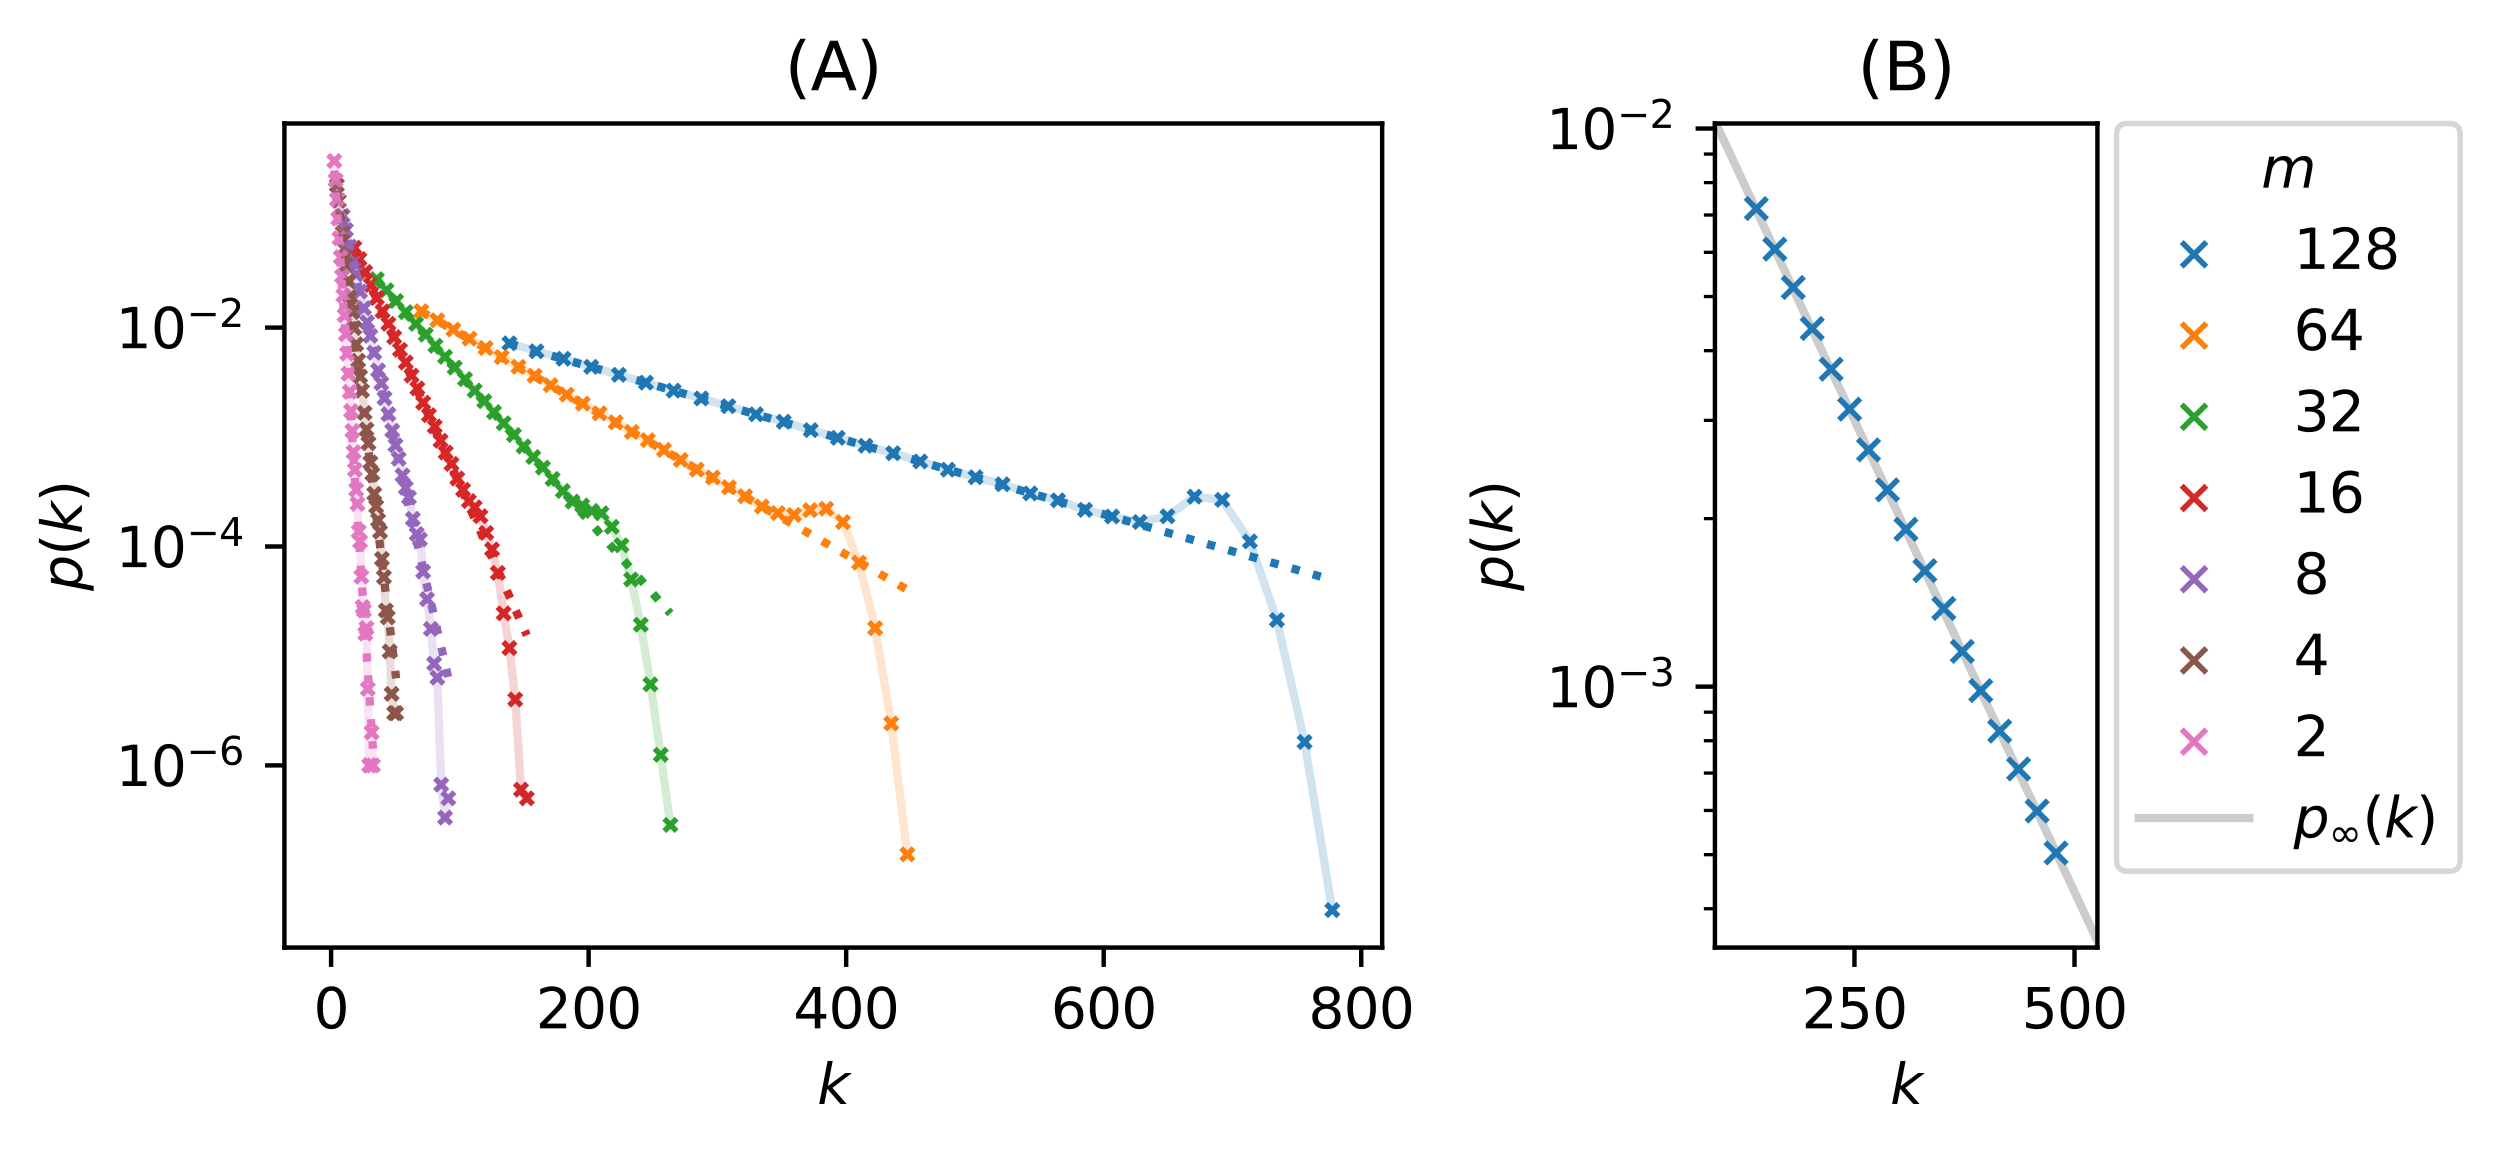 <?xml version="1.0" encoding="utf-8" standalone="no"?>
<!DOCTYPE svg PUBLIC "-//W3C//DTD SVG 1.1//EN"
  "http://www.w3.org/Graphics/SVG/1.1/DTD/svg11.dtd">
<svg xmlns:xlink="http://www.w3.org/1999/xlink" width="451.804pt" height="208.8pt" viewBox="0 0 451.804 208.8" xmlns="http://www.w3.org/2000/svg" version="1.1">
 <defs>
  <style type="text/css">*{stroke-linejoin: round; stroke-linecap: butt}</style>
 </defs>
 <g id="figure_1">
  <g id="patch_1">
   <path d="M 0 208.8 
L 451.804 208.8 
L 451.804 0 
L 0 0 
z
" style="fill: #ffffff"/>
  </g>
  <g id="axes_1">
   <g id="patch_2">
    <path d="M 51.4 171.244 
L 249.786 171.244 
L 249.786 22.318 
L 51.4 22.318 
z
" style="fill: #ffffff"/>
   </g>
   <g id="PathCollection_1">
    <defs>
     <path id="m96250178a9" d="M -1.118 1.118 
L 1.118 -1.118 
M -1.118 -1.118 
L 1.118 1.118 
" style="stroke: #1f77b4"/>
    </defs>
    <g clip-path="url(#p2f495ac919)">
     <use xlink:href="#m96250178a9" x="92.066" y="62.041" style="fill: #1f77b4; stroke: #1f77b4"/>
     <use xlink:href="#m96250178a9" x="96.953" y="63.48" style="fill: #1f77b4; stroke: #1f77b4"/>
     <use xlink:href="#m96250178a9" x="101.84" y="64.838" style="fill: #1f77b4; stroke: #1f77b4"/>
     <use xlink:href="#m96250178a9" x="106.843" y="66.292" style="fill: #1f77b4; stroke: #1f77b4"/>
     <use xlink:href="#m96250178a9" x="111.847" y="67.735" style="fill: #1f77b4; stroke: #1f77b4"/>
     <use xlink:href="#m96250178a9" x="116.734" y="69.152" style="fill: #1f77b4; stroke: #1f77b4"/>
     <use xlink:href="#m96250178a9" x="121.737" y="70.593" style="fill: #1f77b4; stroke: #1f77b4"/>
     <use xlink:href="#m96250178a9" x="126.74" y="72.011" style="fill: #1f77b4; stroke: #1f77b4"/>
     <use xlink:href="#m96250178a9" x="131.627" y="73.407" style="fill: #1f77b4; stroke: #1f77b4"/>
     <use xlink:href="#m96250178a9" x="136.63" y="74.873" style="fill: #1f77b4; stroke: #1f77b4"/>
     <use xlink:href="#m96250178a9" x="141.634" y="76.214" style="fill: #1f77b4; stroke: #1f77b4"/>
     <use xlink:href="#m96250178a9" x="146.52" y="77.735" style="fill: #1f77b4; stroke: #1f77b4"/>
     <use xlink:href="#m96250178a9" x="151.407" y="79.126" style="fill: #1f77b4; stroke: #1f77b4"/>
     <use xlink:href="#m96250178a9" x="156.411" y="80.561" style="fill: #1f77b4; stroke: #1f77b4"/>
     <use xlink:href="#m96250178a9" x="161.414" y="81.903" style="fill: #1f77b4; stroke: #1f77b4"/>
     <use xlink:href="#m96250178a9" x="166.301" y="83.393" style="fill: #1f77b4; stroke: #1f77b4"/>
     <use xlink:href="#m96250178a9" x="171.304" y="84.88" style="fill: #1f77b4; stroke: #1f77b4"/>
     <use xlink:href="#m96250178a9" x="176.307" y="86.248" style="fill: #1f77b4; stroke: #1f77b4"/>
     <use xlink:href="#m96250178a9" x="181.194" y="87.517" style="fill: #1f77b4; stroke: #1f77b4"/>
     <use xlink:href="#m96250178a9" x="186.198" y="89.173" style="fill: #1f77b4; stroke: #1f77b4"/>
     <use xlink:href="#m96250178a9" x="191.201" y="90.42" style="fill: #1f77b4; stroke: #1f77b4"/>
     <use xlink:href="#m96250178a9" x="196.088" y="92.143" style="fill: #1f77b4; stroke: #1f77b4"/>
     <use xlink:href="#m96250178a9" x="200.975" y="93.341" style="fill: #1f77b4; stroke: #1f77b4"/>
     <use xlink:href="#m96250178a9" x="205.978" y="94.338" style="fill: #1f77b4; stroke: #1f77b4"/>
     <use xlink:href="#m96250178a9" x="210.981" y="93.304" style="fill: #1f77b4; stroke: #1f77b4"/>
     <use xlink:href="#m96250178a9" x="215.868" y="89.756" style="fill: #1f77b4; stroke: #1f77b4"/>
     <use xlink:href="#m96250178a9" x="220.872" y="90.341" style="fill: #1f77b4; stroke: #1f77b4"/>
     <use xlink:href="#m96250178a9" x="225.875" y="97.842" style="fill: #1f77b4; stroke: #1f77b4"/>
     <use xlink:href="#m96250178a9" x="230.762" y="112.054" style="fill: #1f77b4; stroke: #1f77b4"/>
     <use xlink:href="#m96250178a9" x="235.765" y="134.092" style="fill: #1f77b4; stroke: #1f77b4"/>
     <use xlink:href="#m96250178a9" x="240.768" y="164.474" style="fill: #1f77b4; stroke: #1f77b4"/>
    </g>
   </g>
   <g id="PathCollection_2">
    <defs>
     <path id="ma604212497" d="M -1.118 1.118 
L 1.118 -1.118 
M -1.118 -1.118 
L 1.118 1.118 
" style="stroke: #ff7f0e"/>
    </defs>
    <g clip-path="url(#p2f495ac919)">
     <use xlink:href="#ma604212497" x="76.126" y="56.241" style="fill: #ff7f0e; stroke: #ff7f0e"/>
     <use xlink:href="#ma604212497" x="79.034" y="57.871" style="fill: #ff7f0e; stroke: #ff7f0e"/>
     <use xlink:href="#ma604212497" x="81.943" y="59.562" style="fill: #ff7f0e; stroke: #ff7f0e"/>
     <use xlink:href="#ma604212497" x="84.852" y="61.202" style="fill: #ff7f0e; stroke: #ff7f0e"/>
     <use xlink:href="#ma604212497" x="87.761" y="62.895" style="fill: #ff7f0e; stroke: #ff7f0e"/>
     <use xlink:href="#ma604212497" x="90.67" y="64.538" style="fill: #ff7f0e; stroke: #ff7f0e"/>
     <use xlink:href="#ma604212497" x="93.695" y="66.288" style="fill: #ff7f0e; stroke: #ff7f0e"/>
     <use xlink:href="#ma604212497" x="96.604" y="67.903" style="fill: #ff7f0e; stroke: #ff7f0e"/>
     <use xlink:href="#ma604212497" x="99.513" y="69.61" style="fill: #ff7f0e; stroke: #ff7f0e"/>
     <use xlink:href="#ma604212497" x="102.422" y="71.322" style="fill: #ff7f0e; stroke: #ff7f0e"/>
     <use xlink:href="#ma604212497" x="105.331" y="72.945" style="fill: #ff7f0e; stroke: #ff7f0e"/>
     <use xlink:href="#ma604212497" x="108.356" y="74.699" style="fill: #ff7f0e; stroke: #ff7f0e"/>
     <use xlink:href="#ma604212497" x="111.265" y="76.319" style="fill: #ff7f0e; stroke: #ff7f0e"/>
     <use xlink:href="#ma604212497" x="114.174" y="78.053" style="fill: #ff7f0e; stroke: #ff7f0e"/>
     <use xlink:href="#ma604212497" x="117.083" y="79.544" style="fill: #ff7f0e; stroke: #ff7f0e"/>
     <use xlink:href="#ma604212497" x="119.991" y="81.306" style="fill: #ff7f0e; stroke: #ff7f0e"/>
     <use xlink:href="#ma604212497" x="123.017" y="83.137" style="fill: #ff7f0e; stroke: #ff7f0e"/>
     <use xlink:href="#ma604212497" x="125.926" y="84.869" style="fill: #ff7f0e; stroke: #ff7f0e"/>
     <use xlink:href="#ma604212497" x="128.834" y="86.295" style="fill: #ff7f0e; stroke: #ff7f0e"/>
     <use xlink:href="#ma604212497" x="131.743" y="88.064" style="fill: #ff7f0e; stroke: #ff7f0e"/>
     <use xlink:href="#ma604212497" x="134.652" y="89.682" style="fill: #ff7f0e; stroke: #ff7f0e"/>
     <use xlink:href="#ma604212497" x="137.677" y="91.538" style="fill: #ff7f0e; stroke: #ff7f0e"/>
     <use xlink:href="#ma604212497" x="140.586" y="92.735" style="fill: #ff7f0e; stroke: #ff7f0e"/>
     <use xlink:href="#ma604212497" x="143.495" y="93.055" style="fill: #ff7f0e; stroke: #ff7f0e"/>
     <use xlink:href="#ma604212497" x="146.404" y="92.192" style="fill: #ff7f0e; stroke: #ff7f0e"/>
     <use xlink:href="#ma604212497" x="149.313" y="91.937" style="fill: #ff7f0e; stroke: #ff7f0e"/>
     <use xlink:href="#ma604212497" x="152.338" y="94.363" style="fill: #ff7f0e; stroke: #ff7f0e"/>
     <use xlink:href="#ma604212497" x="155.247" y="101.686" style="fill: #ff7f0e; stroke: #ff7f0e"/>
     <use xlink:href="#ma604212497" x="158.156" y="113.531" style="fill: #ff7f0e; stroke: #ff7f0e"/>
     <use xlink:href="#ma604212497" x="161.065" y="130.742" style="fill: #ff7f0e; stroke: #ff7f0e"/>
     <use xlink:href="#ma604212497" x="163.974" y="154.401" style="fill: #ff7f0e; stroke: #ff7f0e"/>
    </g>
   </g>
   <g id="PathCollection_3">
    <defs>
     <path id="m58c5f9c092" d="M -1.118 1.118 
L 1.118 -1.118 
M -1.118 -1.118 
L 1.118 1.118 
" style="stroke: #2ca02c"/>
    </defs>
    <g clip-path="url(#p2f495ac919)">
     <use xlink:href="#m58c5f9c092" x="68.097" y="50.458" style="fill: #2ca02c; stroke: #2ca02c"/>
     <use xlink:href="#m58c5f9c092" x="69.842" y="52.448" style="fill: #2ca02c; stroke: #2ca02c"/>
     <use xlink:href="#m58c5f9c092" x="71.588" y="54.397" style="fill: #2ca02c; stroke: #2ca02c"/>
     <use xlink:href="#m58c5f9c092" x="73.333" y="56.412" style="fill: #2ca02c; stroke: #2ca02c"/>
     <use xlink:href="#m58c5f9c092" x="75.195" y="58.532" style="fill: #2ca02c; stroke: #2ca02c"/>
     <use xlink:href="#m58c5f9c092" x="76.94" y="60.486" style="fill: #2ca02c; stroke: #2ca02c"/>
     <use xlink:href="#m58c5f9c092" x="78.685" y="62.489" style="fill: #2ca02c; stroke: #2ca02c"/>
     <use xlink:href="#m58c5f9c092" x="80.431" y="64.481" style="fill: #2ca02c; stroke: #2ca02c"/>
     <use xlink:href="#m58c5f9c092" x="82.176" y="66.431" style="fill: #2ca02c; stroke: #2ca02c"/>
     <use xlink:href="#m58c5f9c092" x="84.038" y="68.518" style="fill: #2ca02c; stroke: #2ca02c"/>
     <use xlink:href="#m58c5f9c092" x="85.783" y="70.576" style="fill: #2ca02c; stroke: #2ca02c"/>
     <use xlink:href="#m58c5f9c092" x="87.528" y="72.505" style="fill: #2ca02c; stroke: #2ca02c"/>
     <use xlink:href="#m58c5f9c092" x="89.274" y="74.483" style="fill: #2ca02c; stroke: #2ca02c"/>
     <use xlink:href="#m58c5f9c092" x="91.019" y="76.492" style="fill: #2ca02c; stroke: #2ca02c"/>
     <use xlink:href="#m58c5f9c092" x="92.881" y="78.614" style="fill: #2ca02c; stroke: #2ca02c"/>
     <use xlink:href="#m58c5f9c092" x="94.626" y="80.69" style="fill: #2ca02c; stroke: #2ca02c"/>
     <use xlink:href="#m58c5f9c092" x="96.371" y="82.593" style="fill: #2ca02c; stroke: #2ca02c"/>
     <use xlink:href="#m58c5f9c092" x="98.117" y="84.513" style="fill: #2ca02c; stroke: #2ca02c"/>
     <use xlink:href="#m58c5f9c092" x="99.862" y="86.555" style="fill: #2ca02c; stroke: #2ca02c"/>
     <use xlink:href="#m58c5f9c092" x="101.724" y="88.729" style="fill: #2ca02c; stroke: #2ca02c"/>
     <use xlink:href="#m58c5f9c092" x="103.469" y="90.646" style="fill: #2ca02c; stroke: #2ca02c"/>
     <use xlink:href="#m58c5f9c092" x="105.214" y="91.352" style="fill: #2ca02c; stroke: #2ca02c"/>
     <use xlink:href="#m58c5f9c092" x="106.96" y="92.327" style="fill: #2ca02c; stroke: #2ca02c"/>
     <use xlink:href="#m58c5f9c092" x="108.705" y="92.762" style="fill: #2ca02c; stroke: #2ca02c"/>
     <use xlink:href="#m58c5f9c092" x="110.567" y="95.21" style="fill: #2ca02c; stroke: #2ca02c"/>
     <use xlink:href="#m58c5f9c092" x="112.312" y="98.546" style="fill: #2ca02c; stroke: #2ca02c"/>
     <use xlink:href="#m58c5f9c092" x="114.057" y="104.718" style="fill: #2ca02c; stroke: #2ca02c"/>
     <use xlink:href="#m58c5f9c092" x="115.803" y="112.901" style="fill: #2ca02c; stroke: #2ca02c"/>
     <use xlink:href="#m58c5f9c092" x="117.548" y="123.678" style="fill: #2ca02c; stroke: #2ca02c"/>
     <use xlink:href="#m58c5f9c092" x="119.41" y="136.405" style="fill: #2ca02c; stroke: #2ca02c"/>
     <use xlink:href="#m58c5f9c092" x="121.155" y="149.083" style="fill: #2ca02c; stroke: #2ca02c"/>
    </g>
   </g>
   <g id="PathCollection_4">
    <defs>
     <path id="mf697fc268c" d="M -1.118 1.118 
L 1.118 -1.118 
M -1.118 -1.118 
L 1.118 1.118 
" style="stroke: #d62728"/>
    </defs>
    <g clip-path="url(#p2f495ac919)">
     <use xlink:href="#mf697fc268c" x="64.025" y="44.768" style="fill: #d62728; stroke: #d62728"/>
     <use xlink:href="#mf697fc268c" x="64.955" y="46.813" style="fill: #d62728; stroke: #d62728"/>
     <use xlink:href="#mf697fc268c" x="66.003" y="49.15" style="fill: #d62728; stroke: #d62728"/>
     <use xlink:href="#mf697fc268c" x="67.05" y="51.499" style="fill: #d62728; stroke: #d62728"/>
     <use xlink:href="#mf697fc268c" x="68.097" y="53.846" style="fill: #d62728; stroke: #d62728"/>
     <use xlink:href="#mf697fc268c" x="69.144" y="56.25" style="fill: #d62728; stroke: #d62728"/>
     <use xlink:href="#mf697fc268c" x="70.191" y="58.514" style="fill: #d62728; stroke: #d62728"/>
     <use xlink:href="#mf697fc268c" x="71.239" y="60.939" style="fill: #d62728; stroke: #d62728"/>
     <use xlink:href="#mf697fc268c" x="72.286" y="63.222" style="fill: #d62728; stroke: #d62728"/>
     <use xlink:href="#mf697fc268c" x="73.333" y="65.503" style="fill: #d62728; stroke: #d62728"/>
     <use xlink:href="#mf697fc268c" x="74.38" y="67.874" style="fill: #d62728; stroke: #d62728"/>
     <use xlink:href="#mf697fc268c" x="75.427" y="70.191" style="fill: #d62728; stroke: #d62728"/>
     <use xlink:href="#mf697fc268c" x="76.475" y="72.788" style="fill: #d62728; stroke: #d62728"/>
     <use xlink:href="#mf697fc268c" x="77.522" y="75.024" style="fill: #d62728; stroke: #d62728"/>
     <use xlink:href="#mf697fc268c" x="78.569" y="77.072" style="fill: #d62728; stroke: #d62728"/>
     <use xlink:href="#mf697fc268c" x="79.616" y="79.657" style="fill: #d62728; stroke: #d62728"/>
     <use xlink:href="#mf697fc268c" x="80.547" y="81.792" style="fill: #d62728; stroke: #d62728"/>
     <use xlink:href="#mf697fc268c" x="81.594" y="83.841" style="fill: #d62728; stroke: #d62728"/>
     <use xlink:href="#mf697fc268c" x="82.641" y="86.473" style="fill: #d62728; stroke: #d62728"/>
     <use xlink:href="#mf697fc268c" x="83.689" y="88.513" style="fill: #d62728; stroke: #d62728"/>
     <use xlink:href="#mf697fc268c" x="84.736" y="90.556" style="fill: #d62728; stroke: #d62728"/>
     <use xlink:href="#mf697fc268c" x="85.783" y="91.692" style="fill: #d62728; stroke: #d62728"/>
     <use xlink:href="#mf697fc268c" x="86.83" y="93.284" style="fill: #d62728; stroke: #d62728"/>
     <use xlink:href="#mf697fc268c" x="87.877" y="96.314" style="fill: #d62728; stroke: #d62728"/>
     <use xlink:href="#mf697fc268c" x="88.925" y="99.295" style="fill: #d62728; stroke: #d62728"/>
     <use xlink:href="#mf697fc268c" x="89.972" y="103.532" style="fill: #d62728; stroke: #d62728"/>
     <use xlink:href="#mf697fc268c" x="91.019" y="110.846" style="fill: #d62728; stroke: #d62728"/>
     <use xlink:href="#mf697fc268c" x="92.066" y="117.121" style="fill: #d62728; stroke: #d62728"/>
     <use xlink:href="#mf697fc268c" x="93.113" y="126.414" style="fill: #d62728; stroke: #d62728"/>
     <use xlink:href="#mf697fc268c" x="94.161" y="142.71" style="fill: #d62728; stroke: #d62728"/>
     <use xlink:href="#mf697fc268c" x="95.208" y="144.276" style="fill: #d62728; stroke: #d62728"/>
    </g>
   </g>
   <g id="PathCollection_5">
    <defs>
     <path id="m57404fea33" d="M -1.118 1.118 
L 1.118 -1.118 
M -1.118 -1.118 
L 1.118 1.118 
" style="stroke: #9467bd"/>
    </defs>
    <g clip-path="url(#p2f495ac919)">
     <use xlink:href="#m57404fea33" x="61.93" y="38.997" style="fill: #9467bd; stroke: #9467bd"/>
     <use xlink:href="#m57404fea33" x="62.512" y="41.537" style="fill: #9467bd; stroke: #9467bd"/>
     <use xlink:href="#m57404fea33" x="63.21" y="44.564" style="fill: #9467bd; stroke: #9467bd"/>
     <use xlink:href="#m57404fea33" x="63.792" y="47.051" style="fill: #9467bd; stroke: #9467bd"/>
     <use xlink:href="#m57404fea33" x="64.374" y="49.6" style="fill: #9467bd; stroke: #9467bd"/>
     <use xlink:href="#m57404fea33" x="65.072" y="52.691" style="fill: #9467bd; stroke: #9467bd"/>
     <use xlink:href="#m57404fea33" x="65.77" y="55.674" style="fill: #9467bd; stroke: #9467bd"/>
     <use xlink:href="#m57404fea33" x="66.352" y="58.255" style="fill: #9467bd; stroke: #9467bd"/>
     <use xlink:href="#m57404fea33" x="66.933" y="60.694" style="fill: #9467bd; stroke: #9467bd"/>
     <use xlink:href="#m57404fea33" x="67.632" y="63.749" style="fill: #9467bd; stroke: #9467bd"/>
     <use xlink:href="#m57404fea33" x="68.33" y="66.928" style="fill: #9467bd; stroke: #9467bd"/>
     <use xlink:href="#m57404fea33" x="68.911" y="69.258" style="fill: #9467bd; stroke: #9467bd"/>
     <use xlink:href="#m57404fea33" x="69.493" y="71.966" style="fill: #9467bd; stroke: #9467bd"/>
     <use xlink:href="#m57404fea33" x="70.191" y="74.859" style="fill: #9467bd; stroke: #9467bd"/>
     <use xlink:href="#m57404fea33" x="70.89" y="77.834" style="fill: #9467bd; stroke: #9467bd"/>
     <use xlink:href="#m57404fea33" x="71.471" y="80.457" style="fill: #9467bd; stroke: #9467bd"/>
     <use xlink:href="#m57404fea33" x="72.053" y="82.908" style="fill: #9467bd; stroke: #9467bd"/>
     <use xlink:href="#m57404fea33" x="72.751" y="85.914" style="fill: #9467bd; stroke: #9467bd"/>
     <use xlink:href="#m57404fea33" x="73.333" y="88.164" style="fill: #9467bd; stroke: #9467bd"/>
     <use xlink:href="#m57404fea33" x="73.915" y="89.93" style="fill: #9467bd; stroke: #9467bd"/>
     <use xlink:href="#m57404fea33" x="74.613" y="93.763" style="fill: #9467bd; stroke: #9467bd"/>
     <use xlink:href="#m57404fea33" x="75.311" y="96.51" style="fill: #9467bd; stroke: #9467bd"/>
     <use xlink:href="#m57404fea33" x="75.893" y="97.489" style="fill: #9467bd; stroke: #9467bd"/>
     <use xlink:href="#m57404fea33" x="76.475" y="103.296" style="fill: #9467bd; stroke: #9467bd"/>
     <use xlink:href="#m57404fea33" x="77.173" y="108.287" style="fill: #9467bd; stroke: #9467bd"/>
     <use xlink:href="#m57404fea33" x="77.871" y="113.655" style="fill: #9467bd; stroke: #9467bd"/>
     <use xlink:href="#m57404fea33" x="78.453" y="119.939" style="fill: #9467bd; stroke: #9467bd"/>
     <use xlink:href="#m57404fea33" x="79.034" y="122.467" style="fill: #9467bd; stroke: #9467bd"/>
     <use xlink:href="#m57404fea33" x="79.733" y="141.805" style="fill: #9467bd; stroke: #9467bd"/>
     <use xlink:href="#m57404fea33" x="80.431" y="147.759" style="fill: #9467bd; stroke: #9467bd"/>
     <use xlink:href="#m57404fea33" x="81.012" y="144.276" style="fill: #9467bd; stroke: #9467bd"/>
    </g>
   </g>
   <g id="PathCollection_6">
    <defs>
     <path id="m1b5c5766ad" d="M -1.118 1.118 
L 1.118 -1.118 
M -1.118 -1.118 
L 1.118 1.118 
" style="stroke: #8c564b"/>
    </defs>
    <g clip-path="url(#p2f495ac919)">
     <use xlink:href="#m1b5c5766ad" x="60.883" y="33.482" style="fill: #8c564b; stroke: #8c564b"/>
     <use xlink:href="#m1b5c5766ad" x="61.232" y="36.284" style="fill: #8c564b; stroke: #8c564b"/>
     <use xlink:href="#m1b5c5766ad" x="61.581" y="39.207" style="fill: #8c564b; stroke: #8c564b"/>
     <use xlink:href="#m1b5c5766ad" x="61.93" y="42.047" style="fill: #8c564b; stroke: #8c564b"/>
     <use xlink:href="#m1b5c5766ad" x="62.279" y="44.943" style="fill: #8c564b; stroke: #8c564b"/>
     <use xlink:href="#m1b5c5766ad" x="62.628" y="47.841" style="fill: #8c564b; stroke: #8c564b"/>
     <use xlink:href="#m1b5c5766ad" x="62.977" y="50.76" style="fill: #8c564b; stroke: #8c564b"/>
     <use xlink:href="#m1b5c5766ad" x="63.326" y="53.564" style="fill: #8c564b; stroke: #8c564b"/>
     <use xlink:href="#m1b5c5766ad" x="63.675" y="56.41" style="fill: #8c564b; stroke: #8c564b"/>
     <use xlink:href="#m1b5c5766ad" x="64.025" y="59.273" style="fill: #8c564b; stroke: #8c564b"/>
     <use xlink:href="#m1b5c5766ad" x="64.374" y="62.207" style="fill: #8c564b; stroke: #8c564b"/>
     <use xlink:href="#m1b5c5766ad" x="64.723" y="65.187" style="fill: #8c564b; stroke: #8c564b"/>
     <use xlink:href="#m1b5c5766ad" x="65.072" y="68.02" style="fill: #8c564b; stroke: #8c564b"/>
     <use xlink:href="#m1b5c5766ad" x="65.421" y="70.618" style="fill: #8c564b; stroke: #8c564b"/>
     <use xlink:href="#m1b5c5766ad" x="65.886" y="74.618" style="fill: #8c564b; stroke: #8c564b"/>
     <use xlink:href="#m1b5c5766ad" x="66.235" y="77.614" style="fill: #8c564b; stroke: #8c564b"/>
     <use xlink:href="#m1b5c5766ad" x="66.584" y="80.103" style="fill: #8c564b; stroke: #8c564b"/>
     <use xlink:href="#m1b5c5766ad" x="66.933" y="83.576" style="fill: #8c564b; stroke: #8c564b"/>
     <use xlink:href="#m1b5c5766ad" x="67.282" y="85.627" style="fill: #8c564b; stroke: #8c564b"/>
     <use xlink:href="#m1b5c5766ad" x="67.632" y="89.241" style="fill: #8c564b; stroke: #8c564b"/>
     <use xlink:href="#m1b5c5766ad" x="67.981" y="91.535" style="fill: #8c564b; stroke: #8c564b"/>
     <use xlink:href="#m1b5c5766ad" x="68.33" y="94.006" style="fill: #8c564b; stroke: #8c564b"/>
     <use xlink:href="#m1b5c5766ad" x="68.679" y="96.091" style="fill: #8c564b; stroke: #8c564b"/>
     <use xlink:href="#m1b5c5766ad" x="69.028" y="101.009" style="fill: #8c564b; stroke: #8c564b"/>
     <use xlink:href="#m1b5c5766ad" x="69.377" y="104.299" style="fill: #8c564b; stroke: #8c564b"/>
     <use xlink:href="#m1b5c5766ad" x="69.726" y="110.335" style="fill: #8c564b; stroke: #8c564b"/>
     <use xlink:href="#m1b5c5766ad" x="70.075" y="111.577" style="fill: #8c564b; stroke: #8c564b"/>
     <use xlink:href="#m1b5c5766ad" x="70.424" y="117.724" style="fill: #8c564b; stroke: #8c564b"/>
     <use xlink:href="#m1b5c5766ad" x="70.773" y="125.402" style="fill: #8c564b; stroke: #8c564b"/>
     <use xlink:href="#m1b5c5766ad" x="71.239" y="128.885" style="fill: #8c564b; stroke: #8c564b"/>
     <use xlink:href="#m1b5c5766ad" x="71.588" y="128.885" style="fill: #8c564b; stroke: #8c564b"/>
    </g>
   </g>
   <g id="PathCollection_7">
    <defs>
     <path id="m446acadd2d" d="M -1.118 1.118 
L 1.118 -1.118 
M -1.118 -1.118 
L 1.118 1.118 
" style="stroke: #e377c2"/>
    </defs>
    <g clip-path="url(#p2f495ac919)">
     <use xlink:href="#m446acadd2d" x="60.418" y="29.087" style="fill: #e377c2; stroke: #e377c2"/>
     <use xlink:href="#m446acadd2d" x="60.65" y="32.564" style="fill: #e377c2; stroke: #e377c2"/>
     <use xlink:href="#m446acadd2d" x="60.883" y="36.059" style="fill: #e377c2; stroke: #e377c2"/>
     <use xlink:href="#m446acadd2d" x="61.116" y="39.506" style="fill: #e377c2; stroke: #e377c2"/>
     <use xlink:href="#m446acadd2d" x="61.348" y="43.058" style="fill: #e377c2; stroke: #e377c2"/>
     <use xlink:href="#m446acadd2d" x="61.581" y="46.495" style="fill: #e377c2; stroke: #e377c2"/>
     <use xlink:href="#m446acadd2d" x="61.814" y="49.942" style="fill: #e377c2; stroke: #e377c2"/>
     <use xlink:href="#m446acadd2d" x="62.047" y="53.399" style="fill: #e377c2; stroke: #e377c2"/>
     <use xlink:href="#m446acadd2d" x="62.279" y="56.987" style="fill: #e377c2; stroke: #e377c2"/>
     <use xlink:href="#m446acadd2d" x="62.512" y="60.398" style="fill: #e377c2; stroke: #e377c2"/>
     <use xlink:href="#m446acadd2d" x="62.745" y="63.91" style="fill: #e377c2; stroke: #e377c2"/>
     <use xlink:href="#m446acadd2d" x="62.977" y="67.544" style="fill: #e377c2; stroke: #e377c2"/>
     <use xlink:href="#m446acadd2d" x="63.21" y="70.8" style="fill: #e377c2; stroke: #e377c2"/>
     <use xlink:href="#m446acadd2d" x="63.443" y="74.286" style="fill: #e377c2; stroke: #e377c2"/>
     <use xlink:href="#m446acadd2d" x="63.675" y="77.89" style="fill: #e377c2; stroke: #e377c2"/>
     <use xlink:href="#m446acadd2d" x="63.908" y="81.712" style="fill: #e377c2; stroke: #e377c2"/>
     <use xlink:href="#m446acadd2d" x="64.141" y="84.905" style="fill: #e377c2; stroke: #e377c2"/>
     <use xlink:href="#m446acadd2d" x="64.374" y="88.508" style="fill: #e377c2; stroke: #e377c2"/>
     <use xlink:href="#m446acadd2d" x="64.606" y="91.067" style="fill: #e377c2; stroke: #e377c2"/>
     <use xlink:href="#m446acadd2d" x="64.839" y="96.06" style="fill: #e377c2; stroke: #e377c2"/>
     <use xlink:href="#m446acadd2d" x="65.072" y="97.868" style="fill: #e377c2; stroke: #e377c2"/>
     <use xlink:href="#m446acadd2d" x="65.304" y="104.218" style="fill: #e377c2; stroke: #e377c2"/>
     <use xlink:href="#m446acadd2d" x="65.537" y="109.699" style="fill: #e377c2; stroke: #e377c2"/>
     <use xlink:href="#m446acadd2d" x="65.77" y="110.335" style="fill: #e377c2; stroke: #e377c2"/>
     <use xlink:href="#m446acadd2d" x="66.003" y="114.506" style="fill: #e377c2; stroke: #e377c2"/>
     <use xlink:href="#m446acadd2d" x="66.235" y="113.494" style="fill: #e377c2; stroke: #e377c2"/>
     <use xlink:href="#m446acadd2d" x="66.468" y="124.497" style="fill: #e377c2; stroke: #e377c2"/>
     <use xlink:href="#m446acadd2d" x="66.701" y="138.322" style="fill: #e377c2; stroke: #e377c2"/>
     <use xlink:href="#m446acadd2d" x="66.933" y="138.322" style="fill: #e377c2; stroke: #e377c2"/>
     <use xlink:href="#m446acadd2d" x="67.166" y="132.368" style="fill: #e377c2; stroke: #e377c2"/>
     <use xlink:href="#m446acadd2d" x="67.399" y="138.322" style="fill: #e377c2; stroke: #e377c2"/>
    </g>
   </g>
   <g id="matplotlib.axis_1">
    <g id="xtick_1">
     <g id="line2d_1">
      <defs>
       <path id="m7688f9c3a3" d="M 0 0 
L 0 3.5 
" style="stroke: #000000; stroke-width: 0.8"/>
      </defs>
      <g>
       <use xlink:href="#m7688f9c3a3" x="59.836" y="171.244" style="stroke: #000000; stroke-width: 0.8"/>
      </g>
     </g>
     <g id="text_1">
      <!-- 0 -->
      <g transform="translate(56.655 185.842) scale(0.1 -0.1)">
       <defs>
        <path id="DejaVuSans-30" d="M 2034 4250 
Q 1547 4250 1301 3770 
Q 1056 3291 1056 2328 
Q 1056 1369 1301 889 
Q 1547 409 2034 409 
Q 2525 409 2770 889 
Q 3016 1369 3016 2328 
Q 3016 3291 2770 3770 
Q 2525 4250 2034 4250 
z
M 2034 4750 
Q 2819 4750 3233 4129 
Q 3647 3509 3647 2328 
Q 3647 1150 3233 529 
Q 2819 -91 2034 -91 
Q 1250 -91 836 529 
Q 422 1150 422 2328 
Q 422 3509 836 4129 
Q 1250 4750 2034 4750 
z
" transform="scale(0.016)"/>
       </defs>
       <use xlink:href="#DejaVuSans-30"/>
      </g>
     </g>
    </g>
    <g id="xtick_2">
     <g id="line2d_2">
      <g>
       <use xlink:href="#m7688f9c3a3" x="106.378" y="171.244" style="stroke: #000000; stroke-width: 0.8"/>
      </g>
     </g>
     <g id="text_2">
      <!-- 200 -->
      <g transform="translate(96.834 185.842) scale(0.1 -0.1)">
       <defs>
        <path id="DejaVuSans-32" d="M 1228 531 
L 3431 531 
L 3431 0 
L 469 0 
L 469 531 
Q 828 903 1448 1529 
Q 2069 2156 2228 2338 
Q 2531 2678 2651 2914 
Q 2772 3150 2772 3378 
Q 2772 3750 2511 3984 
Q 2250 4219 1831 4219 
Q 1534 4219 1204 4116 
Q 875 4013 500 3803 
L 500 4441 
Q 881 4594 1212 4672 
Q 1544 4750 1819 4750 
Q 2544 4750 2975 4387 
Q 3406 4025 3406 3419 
Q 3406 3131 3298 2873 
Q 3191 2616 2906 2266 
Q 2828 2175 2409 1742 
Q 1991 1309 1228 531 
z
" transform="scale(0.016)"/>
       </defs>
       <use xlink:href="#DejaVuSans-32"/>
       <use xlink:href="#DejaVuSans-30" x="63.623"/>
       <use xlink:href="#DejaVuSans-30" x="127.246"/>
      </g>
     </g>
    </g>
    <g id="xtick_3">
     <g id="line2d_3">
      <g>
       <use xlink:href="#m7688f9c3a3" x="152.92" y="171.244" style="stroke: #000000; stroke-width: 0.8"/>
      </g>
     </g>
     <g id="text_3">
      <!-- 400 -->
      <g transform="translate(143.376 185.842) scale(0.1 -0.1)">
       <defs>
        <path id="DejaVuSans-34" d="M 2419 4116 
L 825 1625 
L 2419 1625 
L 2419 4116 
z
M 2253 4666 
L 3047 4666 
L 3047 1625 
L 3713 1625 
L 3713 1100 
L 3047 1100 
L 3047 0 
L 2419 0 
L 2419 1100 
L 313 1100 
L 313 1709 
L 2253 4666 
z
" transform="scale(0.016)"/>
       </defs>
       <use xlink:href="#DejaVuSans-34"/>
       <use xlink:href="#DejaVuSans-30" x="63.623"/>
       <use xlink:href="#DejaVuSans-30" x="127.246"/>
      </g>
     </g>
    </g>
    <g id="xtick_4">
     <g id="line2d_4">
      <g>
       <use xlink:href="#m7688f9c3a3" x="199.462" y="171.244" style="stroke: #000000; stroke-width: 0.8"/>
      </g>
     </g>
     <g id="text_4">
      <!-- 600 -->
      <g transform="translate(189.918 185.842) scale(0.1 -0.1)">
       <defs>
        <path id="DejaVuSans-36" d="M 2113 2584 
Q 1688 2584 1439 2293 
Q 1191 2003 1191 1497 
Q 1191 994 1439 701 
Q 1688 409 2113 409 
Q 2538 409 2786 701 
Q 3034 994 3034 1497 
Q 3034 2003 2786 2293 
Q 2538 2584 2113 2584 
z
M 3366 4563 
L 3366 3988 
Q 3128 4100 2886 4159 
Q 2644 4219 2406 4219 
Q 1781 4219 1451 3797 
Q 1122 3375 1075 2522 
Q 1259 2794 1537 2939 
Q 1816 3084 2150 3084 
Q 2853 3084 3261 2657 
Q 3669 2231 3669 1497 
Q 3669 778 3244 343 
Q 2819 -91 2113 -91 
Q 1303 -91 875 529 
Q 447 1150 447 2328 
Q 447 3434 972 4092 
Q 1497 4750 2381 4750 
Q 2619 4750 2861 4703 
Q 3103 4656 3366 4563 
z
" transform="scale(0.016)"/>
       </defs>
       <use xlink:href="#DejaVuSans-36"/>
       <use xlink:href="#DejaVuSans-30" x="63.623"/>
       <use xlink:href="#DejaVuSans-30" x="127.246"/>
      </g>
     </g>
    </g>
    <g id="xtick_5">
     <g id="line2d_5">
      <g>
       <use xlink:href="#m7688f9c3a3" x="246.004" y="171.244" style="stroke: #000000; stroke-width: 0.8"/>
      </g>
     </g>
     <g id="text_5">
      <!-- 800 -->
      <g transform="translate(236.461 185.842) scale(0.1 -0.1)">
       <defs>
        <path id="DejaVuSans-38" d="M 2034 2216 
Q 1584 2216 1326 1975 
Q 1069 1734 1069 1313 
Q 1069 891 1326 650 
Q 1584 409 2034 409 
Q 2484 409 2743 651 
Q 3003 894 3003 1313 
Q 3003 1734 2745 1975 
Q 2488 2216 2034 2216 
z
M 1403 2484 
Q 997 2584 770 2862 
Q 544 3141 544 3541 
Q 544 4100 942 4425 
Q 1341 4750 2034 4750 
Q 2731 4750 3128 4425 
Q 3525 4100 3525 3541 
Q 3525 3141 3298 2862 
Q 3072 2584 2669 2484 
Q 3125 2378 3379 2068 
Q 3634 1759 3634 1313 
Q 3634 634 3220 271 
Q 2806 -91 2034 -91 
Q 1263 -91 848 271 
Q 434 634 434 1313 
Q 434 1759 690 2068 
Q 947 2378 1403 2484 
z
M 1172 3481 
Q 1172 3119 1398 2916 
Q 1625 2713 2034 2713 
Q 2441 2713 2670 2916 
Q 2900 3119 2900 3481 
Q 2900 3844 2670 4047 
Q 2441 4250 2034 4250 
Q 1625 4250 1398 4047 
Q 1172 3844 1172 3481 
z
" transform="scale(0.016)"/>
       </defs>
       <use xlink:href="#DejaVuSans-38"/>
       <use xlink:href="#DejaVuSans-30" x="63.623"/>
       <use xlink:href="#DejaVuSans-30" x="127.246"/>
      </g>
     </g>
    </g>
    <g id="text_6">
     <!-- $k$ -->
     <g transform="translate(147.693 199.52) scale(0.1 -0.1)">
      <defs>
       <path id="DejaVuSans-Oblique-6b" d="M 1172 4863 
L 1747 4863 
L 1197 2028 
L 3169 3500 
L 3916 3500 
L 1716 1825 
L 3322 0 
L 2625 0 
L 1131 1709 
L 800 0 
L 225 0 
L 1172 4863 
z
" transform="scale(0.016)"/>
      </defs>
      <use xlink:href="#DejaVuSans-Oblique-6b" transform="translate(0 0.016)"/>
     </g>
    </g>
   </g>
   <g id="matplotlib.axis_2">
    <g id="ytick_1">
     <g id="line2d_6">
      <defs>
       <path id="m7fdeb71ead" d="M 0 0 
L -3.5 0 
" style="stroke: #000000; stroke-width: 0.8"/>
      </defs>
      <g>
       <use xlink:href="#m7fdeb71ead" x="51.4" y="138.322" style="stroke: #000000; stroke-width: 0.8"/>
      </g>
     </g>
     <g id="text_7">
      <!-- $\mathdefault{10^{-6}}$ -->
      <g transform="translate(20.9 142.121) scale(0.1 -0.1)">
       <defs>
        <path id="DejaVuSans-31" d="M 794 531 
L 1825 531 
L 1825 4091 
L 703 3866 
L 703 4441 
L 1819 4666 
L 2450 4666 
L 2450 531 
L 3481 531 
L 3481 0 
L 794 0 
L 794 531 
z
" transform="scale(0.016)"/>
        <path id="DejaVuSans-2212" d="M 678 2272 
L 4684 2272 
L 4684 1741 
L 678 1741 
L 678 2272 
z
" transform="scale(0.016)"/>
       </defs>
       <use xlink:href="#DejaVuSans-31" transform="translate(0 0.766)"/>
       <use xlink:href="#DejaVuSans-30" transform="translate(63.623 0.766)"/>
       <use xlink:href="#DejaVuSans-2212" transform="translate(128.203 39.047) scale(0.7)"/>
       <use xlink:href="#DejaVuSans-36" transform="translate(186.855 39.047) scale(0.7)"/>
      </g>
     </g>
    </g>
    <g id="ytick_2">
     <g id="line2d_7">
      <g>
       <use xlink:href="#m7fdeb71ead" x="51.4" y="98.764" style="stroke: #000000; stroke-width: 0.8"/>
      </g>
     </g>
     <g id="text_8">
      <!-- $\mathdefault{10^{-4}}$ -->
      <g transform="translate(20.9 102.563) scale(0.1 -0.1)">
       <use xlink:href="#DejaVuSans-31" transform="translate(0 0.684)"/>
       <use xlink:href="#DejaVuSans-30" transform="translate(63.623 0.684)"/>
       <use xlink:href="#DejaVuSans-2212" transform="translate(128.203 38.966) scale(0.7)"/>
       <use xlink:href="#DejaVuSans-34" transform="translate(186.855 38.966) scale(0.7)"/>
      </g>
     </g>
    </g>
    <g id="ytick_3">
     <g id="line2d_8">
      <g>
       <use xlink:href="#m7fdeb71ead" x="51.4" y="59.206" style="stroke: #000000; stroke-width: 0.8"/>
      </g>
     </g>
     <g id="text_9">
      <!-- $\mathdefault{10^{-2}}$ -->
      <g transform="translate(20.9 63.005) scale(0.1 -0.1)">
       <use xlink:href="#DejaVuSans-31" transform="translate(0 0.766)"/>
       <use xlink:href="#DejaVuSans-30" transform="translate(63.623 0.766)"/>
       <use xlink:href="#DejaVuSans-2212" transform="translate(128.203 39.047) scale(0.7)"/>
       <use xlink:href="#DejaVuSans-32" transform="translate(186.855 39.047) scale(0.7)"/>
      </g>
     </g>
    </g>
    <g id="text_10">
     <!-- $p(k)$ -->
     <g transform="translate(14.8 106.781) rotate(-90) scale(0.1 -0.1)">
      <defs>
       <path id="DejaVuSans-Oblique-70" d="M 3175 2156 
Q 3175 2616 2975 2859 
Q 2775 3103 2400 3103 
Q 2144 3103 1911 2972 
Q 1678 2841 1497 2591 
Q 1319 2344 1212 1994 
Q 1106 1644 1106 1300 
Q 1106 863 1306 627 
Q 1506 391 1875 391 
Q 2147 391 2380 519 
Q 2613 647 2778 891 
Q 2956 1147 3065 1494 
Q 3175 1841 3175 2156 
z
M 1394 2969 
Q 1625 3272 1939 3428 
Q 2253 3584 2638 3584 
Q 3175 3584 3472 3232 
Q 3769 2881 3769 2247 
Q 3769 1728 3584 1258 
Q 3400 788 3053 416 
Q 2822 169 2531 39 
Q 2241 -91 1919 -91 
Q 1547 -91 1294 64 
Q 1041 219 916 525 
L 556 -1331 
L -19 -1331 
L 922 3500 
L 1497 3500 
L 1394 2969 
z
" transform="scale(0.016)"/>
       <path id="DejaVuSans-28" d="M 1984 4856 
Q 1566 4138 1362 3434 
Q 1159 2731 1159 2009 
Q 1159 1288 1364 580 
Q 1569 -128 1984 -844 
L 1484 -844 
Q 1016 -109 783 600 
Q 550 1309 550 2009 
Q 550 2706 781 3412 
Q 1013 4119 1484 4856 
L 1984 4856 
z
" transform="scale(0.016)"/>
       <path id="DejaVuSans-29" d="M 513 4856 
L 1013 4856 
Q 1481 4119 1714 3412 
Q 1947 2706 1947 2009 
Q 1947 1309 1714 600 
Q 1481 -109 1013 -844 
L 513 -844 
Q 928 -128 1133 580 
Q 1338 1288 1338 2009 
Q 1338 2731 1133 3434 
Q 928 4138 513 4856 
z
" transform="scale(0.016)"/>
      </defs>
      <use xlink:href="#DejaVuSans-Oblique-70" transform="translate(0 0.016)"/>
      <use xlink:href="#DejaVuSans-28" transform="translate(63.477 0.016)"/>
      <use xlink:href="#DejaVuSans-Oblique-6b" transform="translate(102.49 0.016)"/>
      <use xlink:href="#DejaVuSans-29" transform="translate(160.4 0.016)"/>
     </g>
    </g>
   </g>
   <g id="line2d_9">
    <path d="M 92.066 62.041 
L 96.953 63.48 
L 101.84 64.838 
L 106.843 66.292 
L 111.847 67.735 
L 116.734 69.152 
L 121.737 70.593 
L 126.74 72.011 
L 131.627 73.407 
L 136.63 74.873 
L 141.634 76.214 
L 146.52 77.735 
L 151.407 79.126 
L 156.411 80.561 
L 161.414 81.903 
L 166.301 83.393 
L 171.304 84.88 
L 176.307 86.248 
L 181.194 87.517 
L 186.198 89.173 
L 191.201 90.42 
L 196.088 92.143 
L 200.975 93.341 
L 205.978 94.338 
L 210.981 93.304 
L 215.868 89.756 
L 220.872 90.341 
L 225.875 97.842 
L 230.762 112.054 
L 235.765 134.092 
L 240.768 164.474 
" clip-path="url(#p2f495ac919)" style="fill: none; stroke: #1f77b4; stroke-opacity: 0.2; stroke-width: 1.5; stroke-linecap: square"/>
   </g>
   <g id="line2d_10">
    <path d="M 92.066 62.095 
L 96.953 63.499 
L 101.84 64.903 
L 106.843 66.34 
L 111.847 67.777 
L 116.734 69.181 
L 121.737 70.618 
L 126.74 72.055 
L 131.627 73.459 
L 136.63 74.897 
L 141.634 76.334 
L 146.52 77.738 
L 151.407 79.141 
L 156.411 80.579 
L 161.414 82.016 
L 166.301 83.42 
L 171.304 84.857 
L 176.307 86.294 
L 181.194 87.698 
L 186.198 89.135 
L 191.201 90.572 
L 196.088 91.976 
L 200.975 93.38 
L 205.978 94.817 
L 210.981 96.254 
L 215.868 97.658 
L 220.872 99.096 
L 225.875 100.533 
L 230.762 101.937 
L 235.765 103.374 
L 240.768 104.811 
" clip-path="url(#p2f495ac919)" style="fill: none; stroke-dasharray: 1.5,2.475; stroke-dashoffset: 0; stroke: #1f77b4; stroke-width: 1.5"/>
   </g>
   <g id="line2d_11">
    <path d="M 76.126 56.241 
L 79.034 57.871 
L 81.943 59.562 
L 84.852 61.202 
L 87.761 62.895 
L 90.67 64.538 
L 93.695 66.288 
L 96.604 67.903 
L 99.513 69.61 
L 102.422 71.322 
L 105.331 72.945 
L 108.356 74.699 
L 111.265 76.319 
L 114.174 78.053 
L 117.083 79.544 
L 119.991 81.306 
L 123.017 83.137 
L 125.926 84.869 
L 128.834 86.295 
L 131.743 88.064 
L 134.652 89.682 
L 137.677 91.538 
L 140.586 92.735 
L 143.495 93.055 
L 146.404 92.192 
L 149.313 91.937 
L 152.338 94.363 
L 155.247 101.686 
L 158.156 113.531 
L 161.065 130.742 
L 163.974 154.401 
" clip-path="url(#p2f495ac919)" style="fill: none; stroke: #ff7f0e; stroke-opacity: 0.2; stroke-width: 1.5; stroke-linecap: square"/>
   </g>
   <g id="line2d_12">
    <path d="M 76.126 56.304 
L 79.034 57.969 
L 81.943 59.634 
L 84.852 61.299 
L 87.761 62.964 
L 90.67 64.628 
L 93.695 66.36 
L 96.604 68.024 
L 99.513 69.689 
L 102.422 71.354 
L 105.331 73.019 
L 108.356 74.75 
L 111.265 76.415 
L 114.174 78.079 
L 117.083 79.744 
L 119.991 81.409 
L 123.017 83.14 
L 125.926 84.805 
L 128.834 86.47 
L 131.743 88.135 
L 134.652 89.799 
L 137.677 91.531 
L 140.586 93.195 
L 143.495 94.86 
L 146.404 96.525 
L 149.313 98.19 
L 152.338 99.921 
L 155.247 101.586 
L 158.156 103.25 
L 161.065 104.915 
L 163.974 106.58 
" clip-path="url(#p2f495ac919)" style="fill: none; stroke-dasharray: 1.5,2.475; stroke-dashoffset: 0; stroke: #ff7f0e; stroke-width: 1.5"/>
   </g>
   <g id="line2d_13">
    <path d="M 68.097 50.458 
L 69.842 52.448 
L 71.588 54.397 
L 73.333 56.412 
L 75.195 58.532 
L 76.94 60.486 
L 78.685 62.489 
L 80.431 64.481 
L 82.176 66.431 
L 84.038 68.518 
L 85.783 70.576 
L 87.528 72.505 
L 89.274 74.483 
L 91.019 76.492 
L 92.881 78.614 
L 94.626 80.69 
L 96.371 82.593 
L 98.117 84.513 
L 99.862 86.555 
L 101.724 88.729 
L 103.469 90.646 
L 105.214 91.352 
L 106.96 92.327 
L 108.705 92.762 
L 110.567 95.21 
L 112.312 98.546 
L 114.057 104.718 
L 115.803 112.901 
L 117.548 123.678 
L 119.41 136.405 
L 121.155 149.083 
" clip-path="url(#p2f495ac919)" style="fill: none; stroke: #2ca02c; stroke-opacity: 0.2; stroke-width: 1.5; stroke-linecap: square"/>
   </g>
   <g id="line2d_14">
    <path d="M 68.097 50.608 
L 69.842 52.59 
L 71.588 54.573 
L 73.333 56.555 
L 75.195 58.67 
L 76.94 60.652 
L 78.685 62.634 
L 80.431 64.617 
L 82.176 66.599 
L 84.038 68.714 
L 85.783 70.696 
L 87.528 72.679 
L 89.274 74.661 
L 91.019 76.644 
L 92.881 78.758 
L 94.626 80.741 
L 96.371 82.723 
L 98.117 84.706 
L 99.862 86.688 
L 101.724 88.803 
L 103.469 90.785 
L 105.214 92.768 
L 106.96 94.75 
L 108.705 96.733 
L 110.567 98.847 
L 112.312 100.83 
L 114.057 102.812 
L 115.803 104.795 
L 117.548 106.777 
L 119.41 108.892 
L 121.155 110.874 
" clip-path="url(#p2f495ac919)" style="fill: none; stroke-dasharray: 1.5,2.475; stroke-dashoffset: 0; stroke: #2ca02c; stroke-width: 1.5"/>
   </g>
   <g id="line2d_15">
    <path d="M 64.025 44.768 
L 64.955 46.813 
L 66.003 49.15 
L 67.05 51.499 
L 68.097 53.846 
L 69.144 56.25 
L 70.191 58.514 
L 71.239 60.939 
L 72.286 63.222 
L 73.333 65.503 
L 74.38 67.874 
L 75.427 70.191 
L 76.475 72.788 
L 77.522 75.024 
L 78.569 77.072 
L 79.616 79.657 
L 80.547 81.792 
L 81.594 83.841 
L 82.641 86.473 
L 83.689 88.513 
L 84.736 90.556 
L 85.783 91.692 
L 86.83 93.284 
L 87.877 96.314 
L 88.925 99.295 
L 89.972 103.532 
L 91.019 110.846 
L 92.066 117.121 
L 93.113 126.414 
L 94.161 142.71 
L 95.208 144.276 
" clip-path="url(#p2f495ac919)" style="fill: none; stroke: #d62728; stroke-opacity: 0.2; stroke-width: 1.5; stroke-linecap: square"/>
   </g>
   <g id="line2d_16">
    <path d="M 64.025 45.026 
L 64.955 47.109 
L 66.003 49.453 
L 67.05 51.796 
L 68.097 54.14 
L 69.144 56.483 
L 70.191 58.827 
L 71.239 61.17 
L 72.286 63.513 
L 73.333 65.857 
L 74.38 68.2 
L 75.427 70.544 
L 76.475 72.887 
L 77.522 75.231 
L 78.569 77.574 
L 79.616 79.917 
L 80.547 82 
L 81.594 84.344 
L 82.641 86.687 
L 83.689 89.031 
L 84.736 91.374 
L 85.783 93.718 
L 86.83 96.061 
L 87.877 98.404 
L 88.925 100.748 
L 89.972 103.091 
L 91.019 105.435 
L 92.066 107.778 
L 93.113 110.122 
L 94.161 112.465 
L 95.208 114.808 
" clip-path="url(#p2f495ac919)" style="fill: none; stroke-dasharray: 1.5,2.475; stroke-dashoffset: 0; stroke: #d62728; stroke-width: 1.5"/>
   </g>
   <g id="line2d_17">
    <path d="M 61.93 38.997 
L 62.512 41.537 
L 63.21 44.564 
L 63.792 47.051 
L 64.374 49.6 
L 65.072 52.691 
L 65.77 55.674 
L 66.352 58.255 
L 66.933 60.694 
L 67.632 63.749 
L 68.33 66.928 
L 68.911 69.258 
L 69.493 71.966 
L 70.191 74.859 
L 70.89 77.834 
L 71.471 80.457 
L 72.053 82.908 
L 72.751 85.914 
L 73.333 88.164 
L 73.915 89.93 
L 74.613 93.763 
L 75.311 96.51 
L 75.893 97.489 
L 76.475 103.296 
L 77.173 108.287 
L 77.871 113.655 
L 78.453 119.939 
L 79.034 122.467 
L 79.733 141.805 
L 80.431 147.759 
L 81.012 144.276 
" clip-path="url(#p2f495ac919)" style="fill: none; stroke: #9467bd; stroke-opacity: 0.2; stroke-width: 1.5; stroke-linecap: square"/>
   </g>
   <g id="line2d_18">
    <path d="M 61.93 39.533 
L 62.512 42.063 
L 63.21 45.098 
L 63.792 47.627 
L 64.374 50.157 
L 65.072 53.192 
L 65.77 56.227 
L 66.352 58.757 
L 66.933 61.286 
L 67.632 64.321 
L 68.33 67.357 
L 68.911 69.886 
L 69.493 72.415 
L 70.191 75.451 
L 70.89 78.486 
L 71.471 81.015 
L 72.053 83.545 
L 72.751 86.58 
L 73.333 89.109 
L 73.915 91.639 
L 74.613 94.674 
L 75.311 97.709 
L 75.893 100.238 
L 76.475 102.768 
L 77.173 105.803 
L 77.871 108.838 
L 78.453 111.368 
L 79.034 113.897 
L 79.733 116.932 
L 80.431 119.968 
L 81.012 122.497 
" clip-path="url(#p2f495ac919)" style="fill: none; stroke-dasharray: 1.5,2.475; stroke-dashoffset: 0; stroke: #9467bd; stroke-width: 1.5"/>
   </g>
   <g id="line2d_19">
    <path d="M 60.883 33.482 
L 61.232 36.284 
L 61.581 39.207 
L 61.93 42.047 
L 62.279 44.943 
L 62.628 47.841 
L 62.977 50.76 
L 63.326 53.564 
L 63.675 56.41 
L 64.025 59.273 
L 64.374 62.207 
L 64.723 65.187 
L 65.072 68.02 
L 65.421 70.618 
L 65.886 74.618 
L 66.235 77.614 
L 66.584 80.103 
L 66.933 83.576 
L 67.282 85.627 
L 67.632 89.241 
L 67.981 91.535 
L 68.33 94.006 
L 68.679 96.091 
L 69.028 101.009 
L 69.377 104.299 
L 69.726 110.335 
L 70.075 111.577 
L 70.424 117.724 
L 70.773 125.402 
L 71.239 128.885 
L 71.588 128.885 
" clip-path="url(#p2f495ac919)" style="fill: none; stroke: #8c564b; stroke-opacity: 0.2; stroke-width: 1.5; stroke-linecap: square"/>
   </g>
   <g id="line2d_20">
    <path d="M 60.883 34.431 
L 61.232 37.306 
L 61.581 40.181 
L 61.93 43.057 
L 62.279 45.932 
L 62.628 48.807 
L 62.977 51.682 
L 63.326 54.557 
L 63.675 57.433 
L 64.025 60.308 
L 64.374 63.183 
L 64.723 66.058 
L 65.072 68.933 
L 65.421 71.808 
L 65.886 75.642 
L 66.235 78.517 
L 66.584 81.392 
L 66.933 84.268 
L 67.282 87.143 
L 67.632 90.018 
L 67.981 92.893 
L 68.33 95.768 
L 68.679 98.644 
L 69.028 101.519 
L 69.377 104.394 
L 69.726 107.269 
L 70.075 110.144 
L 70.424 113.019 
L 70.773 115.895 
L 71.239 119.728 
L 71.588 122.603 
" clip-path="url(#p2f495ac919)" style="fill: none; stroke-dasharray: 1.5,2.475; stroke-dashoffset: 0; stroke: #8c564b; stroke-width: 1.5"/>
   </g>
   <g id="line2d_21">
    <path d="M 60.418 29.087 
L 60.65 32.564 
L 60.883 36.059 
L 61.116 39.506 
L 61.348 43.058 
L 61.581 46.495 
L 61.814 49.942 
L 62.047 53.399 
L 62.279 56.987 
L 62.512 60.398 
L 62.745 63.91 
L 62.977 67.544 
L 63.21 70.8 
L 63.443 74.286 
L 63.675 77.89 
L 63.908 81.712 
L 64.141 84.905 
L 64.374 88.508 
L 64.606 91.067 
L 64.839 96.06 
L 65.072 97.868 
L 65.304 104.218 
L 65.537 109.699 
L 65.77 110.335 
L 66.003 114.506 
L 66.235 113.494 
L 66.468 124.497 
L 66.701 138.322 
L 66.933 138.322 
L 67.166 132.368 
L 67.399 138.322 
" clip-path="url(#p2f495ac919)" style="fill: none; stroke: #e377c2; stroke-opacity: 0.2; stroke-width: 1.5; stroke-linecap: square"/>
   </g>
   <g id="line2d_22">
    <path d="M 60.418 30.826 
L 60.65 34.309 
L 60.883 37.792 
L 61.116 41.275 
L 61.348 44.758 
L 61.581 48.241 
L 61.814 51.724 
L 62.047 55.207 
L 62.279 58.69 
L 62.512 62.172 
L 62.745 65.655 
L 62.977 69.138 
L 63.21 72.621 
L 63.443 76.104 
L 63.675 79.587 
L 63.908 83.07 
L 64.141 86.553 
L 64.374 90.036 
L 64.606 93.519 
L 64.839 97.002 
L 65.072 100.485 
L 65.304 103.968 
L 65.537 107.45 
L 65.77 110.933 
L 66.003 114.416 
L 66.235 117.899 
L 66.468 121.382 
L 66.701 124.865 
L 66.933 128.348 
L 67.166 131.831 
L 67.399 135.314 
" clip-path="url(#p2f495ac919)" style="fill: none; stroke-dasharray: 1.5,2.475; stroke-dashoffset: 0; stroke: #e377c2; stroke-width: 1.5"/>
   </g>
   <g id="patch_3">
    <path d="M 51.4 171.244 
L 51.4 22.318 
" style="fill: none; stroke: #000000; stroke-width: 0.8; stroke-linejoin: miter; stroke-linecap: square"/>
   </g>
   <g id="patch_4">
    <path d="M 249.786 171.244 
L 249.786 22.318 
" style="fill: none; stroke: #000000; stroke-width: 0.8; stroke-linejoin: miter; stroke-linecap: square"/>
   </g>
   <g id="patch_5">
    <path d="M 51.4 171.244 
L 249.786 171.244 
" style="fill: none; stroke: #000000; stroke-width: 0.8; stroke-linejoin: miter; stroke-linecap: square"/>
   </g>
   <g id="patch_6">
    <path d="M 51.4 22.318 
L 249.786 22.318 
" style="fill: none; stroke: #000000; stroke-width: 0.8; stroke-linejoin: miter; stroke-linecap: square"/>
   </g>
   <g id="text_11">
    <!-- (A) -->
    <g transform="translate(141.807 16.318) scale(0.12 -0.12)">
     <defs>
      <path id="DejaVuSans-41" d="M 2188 4044 
L 1331 1722 
L 3047 1722 
L 2188 4044 
z
M 1831 4666 
L 2547 4666 
L 4325 0 
L 3669 0 
L 3244 1197 
L 1141 1197 
L 716 0 
L 50 0 
L 1831 4666 
z
" transform="scale(0.016)"/>
     </defs>
     <use xlink:href="#DejaVuSans-28"/>
     <use xlink:href="#DejaVuSans-41" x="39.014"/>
     <use xlink:href="#DejaVuSans-29" x="107.422"/>
    </g>
   </g>
  </g>
  <g id="axes_2">
   <g id="patch_7">
    <path d="M 309.925 171.244 
L 379.048 171.244 
L 379.048 22.318 
L 309.925 22.318 
z
" style="fill: #ffffff"/>
   </g>
   <g id="line2d_23">
    <path d="M 309.925 21.935 
L 310.623 23.432 
L 311.321 24.928 
L 312.02 26.424 
L 312.718 27.92 
L 313.416 29.417 
L 314.114 30.913 
L 314.812 32.409 
L 315.511 33.905 
L 316.209 35.401 
L 316.907 36.898 
L 317.605 38.394 
L 318.303 39.89 
L 319.002 41.386 
L 319.7 42.883 
L 320.398 44.379 
L 321.096 45.875 
L 321.795 47.371 
L 322.493 48.868 
L 323.191 50.364 
L 323.889 51.86 
L 324.587 53.356 
L 325.286 54.853 
L 325.984 56.349 
L 326.682 57.845 
L 327.38 59.341 
L 328.078 60.837 
L 328.777 62.334 
L 329.475 63.83 
L 330.173 65.326 
L 330.871 66.822 
L 331.57 68.319 
L 332.268 69.815 
L 332.966 71.311 
L 333.664 72.807 
L 334.362 74.304 
L 335.061 75.8 
L 335.759 77.296 
L 336.457 78.792 
L 337.155 80.289 
L 337.853 81.785 
L 338.552 83.281 
L 339.25 84.777 
L 339.948 86.273 
L 340.646 87.77 
L 341.345 89.266 
L 342.043 90.762 
L 342.741 92.258 
L 343.439 93.755 
L 344.137 95.251 
L 344.836 96.747 
L 345.534 98.243 
L 346.232 99.74 
L 346.93 101.236 
L 347.629 102.732 
L 348.327 104.228 
L 349.025 105.725 
L 349.723 107.221 
L 350.421 108.717 
L 351.12 110.213 
L 351.818 111.709 
L 352.516 113.206 
L 353.214 114.702 
L 353.912 116.198 
L 354.611 117.694 
L 355.309 119.191 
L 356.007 120.687 
L 356.705 122.183 
L 357.404 123.679 
L 358.102 125.176 
L 358.8 126.672 
L 359.498 128.168 
L 360.196 129.664 
L 360.895 131.161 
L 361.593 132.657 
L 362.291 134.153 
L 362.989 135.649 
L 363.687 137.146 
L 364.386 138.642 
L 365.084 140.138 
L 365.782 141.634 
L 366.48 143.13 
L 367.179 144.627 
L 367.877 146.123 
L 368.575 147.619 
L 369.273 149.115 
L 369.971 150.612 
L 370.67 152.108 
L 371.368 153.604 
L 372.066 155.1 
L 372.764 156.597 
L 373.463 158.093 
L 374.161 159.589 
L 374.859 161.085 
L 375.557 162.582 
L 376.255 164.078 
L 376.954 165.574 
L 377.652 167.07 
L 378.35 168.566 
L 379.048 170.063 
" clip-path="url(#p2cade8872a)" style="fill: none; stroke: #000000; stroke-opacity: 0.2; stroke-width: 1.5; stroke-linecap: square"/>
   </g>
   <g id="line2d_24">
    <path clip-path="url(#p2cade8872a)" style="fill: none; stroke: #000000; stroke-opacity: 0.2; stroke-width: 1.5; stroke-linecap: square"/>
   </g>
   <g id="PathCollection_8">
    <defs>
     <path id="m1dcf01cc61" d="M -1.936 1.936 
L 1.936 -1.936 
M -1.936 -1.936 
L 1.936 1.936 
" style="stroke: #1f77b4"/>
    </defs>
    <g clip-path="url(#p2cade8872a)">
     <use xlink:href="#m1dcf01cc61" x="317.405" y="37.69" style="fill: #1f77b4; stroke: #1f77b4"/>
     <use xlink:href="#m1dcf01cc61" x="320.746" y="45.028" style="fill: #1f77b4; stroke: #1f77b4"/>
     <use xlink:href="#m1dcf01cc61" x="324.086" y="51.954" style="fill: #1f77b4; stroke: #1f77b4"/>
     <use xlink:href="#m1dcf01cc61" x="327.506" y="59.365" style="fill: #1f77b4; stroke: #1f77b4"/>
     <use xlink:href="#m1dcf01cc61" x="330.926" y="66.727" style="fill: #1f77b4; stroke: #1f77b4"/>
     <use xlink:href="#m1dcf01cc61" x="334.266" y="73.948" style="fill: #1f77b4; stroke: #1f77b4"/>
     <use xlink:href="#m1dcf01cc61" x="337.686" y="81.299" style="fill: #1f77b4; stroke: #1f77b4"/>
     <use xlink:href="#m1dcf01cc61" x="341.106" y="88.527" style="fill: #1f77b4; stroke: #1f77b4"/>
     <use xlink:href="#m1dcf01cc61" x="344.447" y="95.65" style="fill: #1f77b4; stroke: #1f77b4"/>
     <use xlink:href="#m1dcf01cc61" x="347.867" y="103.123" style="fill: #1f77b4; stroke: #1f77b4"/>
     <use xlink:href="#m1dcf01cc61" x="351.287" y="109.963" style="fill: #1f77b4; stroke: #1f77b4"/>
     <use xlink:href="#m1dcf01cc61" x="354.627" y="117.719" style="fill: #1f77b4; stroke: #1f77b4"/>
     <use xlink:href="#m1dcf01cc61" x="357.968" y="124.812" style="fill: #1f77b4; stroke: #1f77b4"/>
     <use xlink:href="#m1dcf01cc61" x="361.388" y="132.13" style="fill: #1f77b4; stroke: #1f77b4"/>
     <use xlink:href="#m1dcf01cc61" x="364.808" y="138.969" style="fill: #1f77b4; stroke: #1f77b4"/>
     <use xlink:href="#m1dcf01cc61" x="368.148" y="146.57" style="fill: #1f77b4; stroke: #1f77b4"/>
     <use xlink:href="#m1dcf01cc61" x="371.568" y="154.15" style="fill: #1f77b4; stroke: #1f77b4"/>
    </g>
   </g>
   <g id="PathCollection_9">
    <g clip-path="url(#p2cade8872a)"/>
   </g>
   <g id="PathCollection_10">
    <g clip-path="url(#p2cade8872a)"/>
   </g>
   <g id="PathCollection_11">
    <g clip-path="url(#p2cade8872a)"/>
   </g>
   <g id="PathCollection_12">
    <g clip-path="url(#p2cade8872a)"/>
   </g>
   <g id="PathCollection_13">
    <g clip-path="url(#p2cade8872a)"/>
   </g>
   <g id="PathCollection_14">
    <g clip-path="url(#p2cade8872a)"/>
   </g>
   <g id="PathCollection_15">
    <g clip-path="url(#p2cade8872a)"/>
   </g>
   <g id="matplotlib.axis_3">
    <g id="xtick_6">
     <g id="line2d_25">
      <g>
       <use xlink:href="#m7688f9c3a3" x="335.141" y="171.244" style="stroke: #000000; stroke-width: 0.8"/>
      </g>
     </g>
     <g id="text_12">
      <!-- 250 -->
      <g transform="translate(325.597 185.842) scale(0.1 -0.1)">
       <defs>
        <path id="DejaVuSans-35" d="M 691 4666 
L 3169 4666 
L 3169 4134 
L 1269 4134 
L 1269 2991 
Q 1406 3038 1543 3061 
Q 1681 3084 1819 3084 
Q 2600 3084 3056 2656 
Q 3513 2228 3513 1497 
Q 3513 744 3044 326 
Q 2575 -91 1722 -91 
Q 1428 -91 1123 -41 
Q 819 9 494 109 
L 494 744 
Q 775 591 1075 516 
Q 1375 441 1709 441 
Q 2250 441 2565 725 
Q 2881 1009 2881 1497 
Q 2881 1984 2565 2268 
Q 2250 2553 1709 2553 
Q 1456 2553 1204 2497 
Q 953 2441 691 2322 
L 691 4666 
z
" transform="scale(0.016)"/>
       </defs>
       <use xlink:href="#DejaVuSans-32"/>
       <use xlink:href="#DejaVuSans-35" x="63.623"/>
       <use xlink:href="#DejaVuSans-30" x="127.246"/>
      </g>
     </g>
    </g>
    <g id="xtick_7">
     <g id="line2d_26">
      <g>
       <use xlink:href="#m7688f9c3a3" x="374.908" y="171.244" style="stroke: #000000; stroke-width: 0.8"/>
      </g>
     </g>
     <g id="text_13">
      <!-- 500 -->
      <g transform="translate(365.365 185.842) scale(0.1 -0.1)">
       <use xlink:href="#DejaVuSans-35"/>
       <use xlink:href="#DejaVuSans-30" x="63.623"/>
       <use xlink:href="#DejaVuSans-30" x="127.246"/>
      </g>
     </g>
    </g>
    <g id="text_14">
     <!-- $k$ -->
     <g transform="translate(341.587 199.52) scale(0.1 -0.1)">
      <use xlink:href="#DejaVuSans-Oblique-6b" transform="translate(0 0.016)"/>
     </g>
    </g>
   </g>
   <g id="matplotlib.axis_4">
    <g id="ytick_4">
     <g id="line2d_27">
      <g>
       <use xlink:href="#m7fdeb71ead" x="309.925" y="124.09" style="stroke: #000000; stroke-width: 0.8"/>
      </g>
     </g>
     <g id="text_15">
      <!-- $\mathdefault{10^{-3}}$ -->
      <g transform="translate(279.425 127.89) scale(0.1 -0.1)">
       <defs>
        <path id="DejaVuSans-33" d="M 2597 2516 
Q 3050 2419 3304 2112 
Q 3559 1806 3559 1356 
Q 3559 666 3084 287 
Q 2609 -91 1734 -91 
Q 1441 -91 1130 -33 
Q 819 25 488 141 
L 488 750 
Q 750 597 1062 519 
Q 1375 441 1716 441 
Q 2309 441 2620 675 
Q 2931 909 2931 1356 
Q 2931 1769 2642 2001 
Q 2353 2234 1838 2234 
L 1294 2234 
L 1294 2753 
L 1863 2753 
Q 2328 2753 2575 2939 
Q 2822 3125 2822 3475 
Q 2822 3834 2567 4026 
Q 2313 4219 1838 4219 
Q 1578 4219 1281 4162 
Q 984 4106 628 3988 
L 628 4550 
Q 988 4650 1302 4700 
Q 1616 4750 1894 4750 
Q 2613 4750 3031 4423 
Q 3450 4097 3450 3541 
Q 3450 3153 3228 2886 
Q 3006 2619 2597 2516 
z
" transform="scale(0.016)"/>
       </defs>
       <use xlink:href="#DejaVuSans-31" transform="translate(0 0.766)"/>
       <use xlink:href="#DejaVuSans-30" transform="translate(63.623 0.766)"/>
       <use xlink:href="#DejaVuSans-2212" transform="translate(128.203 39.047) scale(0.7)"/>
       <use xlink:href="#DejaVuSans-33" transform="translate(186.855 39.047) scale(0.7)"/>
      </g>
     </g>
    </g>
    <g id="ytick_5">
     <g id="line2d_28">
      <g>
       <use xlink:href="#m7fdeb71ead" x="309.925" y="23.232" style="stroke: #000000; stroke-width: 0.8"/>
      </g>
     </g>
     <g id="text_16">
      <!-- $\mathdefault{10^{-2}}$ -->
      <g transform="translate(279.425 27.031) scale(0.1 -0.1)">
       <use xlink:href="#DejaVuSans-31" transform="translate(0 0.766)"/>
       <use xlink:href="#DejaVuSans-30" transform="translate(63.623 0.766)"/>
       <use xlink:href="#DejaVuSans-2212" transform="translate(128.203 39.047) scale(0.7)"/>
       <use xlink:href="#DejaVuSans-32" transform="translate(186.855 39.047) scale(0.7)"/>
      </g>
     </g>
    </g>
    <g id="ytick_6">
     <g id="line2d_29">
      <defs>
       <path id="m5e70663ffb" d="M 0 0 
L -2 0 
" style="stroke: #000000; stroke-width: 0.6"/>
      </defs>
      <g>
       <use xlink:href="#m5e70663ffb" x="309.925" y="164.226" style="stroke: #000000; stroke-width: 0.6"/>
      </g>
     </g>
    </g>
    <g id="ytick_7">
     <g id="line2d_30">
      <g>
       <use xlink:href="#m5e70663ffb" x="309.925" y="154.452" style="stroke: #000000; stroke-width: 0.6"/>
      </g>
     </g>
    </g>
    <g id="ytick_8">
     <g id="line2d_31">
      <g>
       <use xlink:href="#m5e70663ffb" x="309.925" y="146.466" style="stroke: #000000; stroke-width: 0.6"/>
      </g>
     </g>
    </g>
    <g id="ytick_9">
     <g id="line2d_32">
      <g>
       <use xlink:href="#m5e70663ffb" x="309.925" y="139.713" style="stroke: #000000; stroke-width: 0.6"/>
      </g>
     </g>
    </g>
    <g id="ytick_10">
     <g id="line2d_33">
      <g>
       <use xlink:href="#m5e70663ffb" x="309.925" y="133.865" style="stroke: #000000; stroke-width: 0.6"/>
      </g>
     </g>
    </g>
    <g id="ytick_11">
     <g id="line2d_34">
      <g>
       <use xlink:href="#m5e70663ffb" x="309.925" y="128.705" style="stroke: #000000; stroke-width: 0.6"/>
      </g>
     </g>
    </g>
    <g id="ytick_12">
     <g id="line2d_35">
      <g>
       <use xlink:href="#m5e70663ffb" x="309.925" y="93.729" style="stroke: #000000; stroke-width: 0.6"/>
      </g>
     </g>
    </g>
    <g id="ytick_13">
     <g id="line2d_36">
      <g>
       <use xlink:href="#m5e70663ffb" x="309.925" y="75.969" style="stroke: #000000; stroke-width: 0.6"/>
      </g>
     </g>
    </g>
    <g id="ytick_14">
     <g id="line2d_37">
      <g>
       <use xlink:href="#m5e70663ffb" x="309.925" y="63.368" style="stroke: #000000; stroke-width: 0.6"/>
      </g>
     </g>
    </g>
    <g id="ytick_15">
     <g id="line2d_38">
      <g>
       <use xlink:href="#m5e70663ffb" x="309.925" y="53.593" style="stroke: #000000; stroke-width: 0.6"/>
      </g>
     </g>
    </g>
    <g id="ytick_16">
     <g id="line2d_39">
      <g>
       <use xlink:href="#m5e70663ffb" x="309.925" y="45.607" style="stroke: #000000; stroke-width: 0.6"/>
      </g>
     </g>
    </g>
    <g id="ytick_17">
     <g id="line2d_40">
      <g>
       <use xlink:href="#m5e70663ffb" x="309.925" y="38.855" style="stroke: #000000; stroke-width: 0.6"/>
      </g>
     </g>
    </g>
    <g id="ytick_18">
     <g id="line2d_41">
      <g>
       <use xlink:href="#m5e70663ffb" x="309.925" y="33.006" style="stroke: #000000; stroke-width: 0.6"/>
      </g>
     </g>
    </g>
    <g id="ytick_19">
     <g id="line2d_42">
      <g>
       <use xlink:href="#m5e70663ffb" x="309.925" y="27.847" style="stroke: #000000; stroke-width: 0.6"/>
      </g>
     </g>
    </g>
    <g id="text_17">
     <!-- $p(k)$ -->
     <g transform="translate(273.325 106.781) rotate(-90) scale(0.1 -0.1)">
      <use xlink:href="#DejaVuSans-Oblique-70" transform="translate(0 0.016)"/>
      <use xlink:href="#DejaVuSans-28" transform="translate(63.477 0.016)"/>
      <use xlink:href="#DejaVuSans-Oblique-6b" transform="translate(102.49 0.016)"/>
      <use xlink:href="#DejaVuSans-29" transform="translate(160.4 0.016)"/>
     </g>
    </g>
   </g>
   <g id="patch_8">
    <path d="M 309.925 171.244 
L 309.925 22.318 
" style="fill: none; stroke: #000000; stroke-width: 0.8; stroke-linejoin: miter; stroke-linecap: square"/>
   </g>
   <g id="patch_9">
    <path d="M 379.048 171.244 
L 379.048 22.318 
" style="fill: none; stroke: #000000; stroke-width: 0.8; stroke-linejoin: miter; stroke-linecap: square"/>
   </g>
   <g id="patch_10">
    <path d="M 309.925 171.244 
L 379.048 171.244 
" style="fill: none; stroke: #000000; stroke-width: 0.8; stroke-linejoin: miter; stroke-linecap: square"/>
   </g>
   <g id="patch_11">
    <path d="M 309.925 22.318 
L 379.048 22.318 
" style="fill: none; stroke: #000000; stroke-width: 0.8; stroke-linejoin: miter; stroke-linecap: square"/>
   </g>
   <g id="text_18">
    <!-- (B) -->
    <g transform="translate(335.688 16.318) scale(0.12 -0.12)">
     <defs>
      <path id="DejaVuSans-42" d="M 1259 2228 
L 1259 519 
L 2272 519 
Q 2781 519 3026 730 
Q 3272 941 3272 1375 
Q 3272 1813 3026 2020 
Q 2781 2228 2272 2228 
L 1259 2228 
z
M 1259 4147 
L 1259 2741 
L 2194 2741 
Q 2656 2741 2882 2914 
Q 3109 3088 3109 3444 
Q 3109 3797 2882 3972 
Q 2656 4147 2194 4147 
L 1259 4147 
z
M 628 4666 
L 2241 4666 
Q 2963 4666 3353 4366 
Q 3744 4066 3744 3513 
Q 3744 3084 3544 2831 
Q 3344 2578 2956 2516 
Q 3422 2416 3680 2098 
Q 3938 1781 3938 1306 
Q 3938 681 3513 340 
Q 3088 0 2303 0 
L 628 0 
L 628 4666 
z
" transform="scale(0.016)"/>
     </defs>
     <use xlink:href="#DejaVuSans-28"/>
     <use xlink:href="#DejaVuSans-42" x="39.014"/>
     <use xlink:href="#DejaVuSans-29" x="107.617"/>
    </g>
   </g>
   <g id="legend_1">
    <g id="patch_12">
     <path d="M 384.504 157.443 
L 442.604 157.443 
Q 444.604 157.443 444.604 155.443 
L 444.604 24.318 
Q 444.604 22.318 442.604 22.318 
L 384.504 22.318 
Q 382.504 22.318 382.504 24.318 
L 382.504 155.443 
Q 382.504 157.443 384.504 157.443 
z
" style="fill: #ffffff; opacity: 0.8; stroke: #cccccc; stroke-linejoin: miter"/>
    </g>
    <g id="text_19">
     <!-- $m$ -->
     <g transform="translate(408.654 33.917) scale(0.1 -0.1)">
      <defs>
       <path id="DejaVuSans-Oblique-6d" d="M 5747 2113 
L 5338 0 
L 4763 0 
L 5166 2094 
Q 5191 2228 5203 2325 
Q 5216 2422 5216 2491 
Q 5216 2772 5059 2928 
Q 4903 3084 4622 3084 
Q 4203 3084 3875 2770 
Q 3547 2456 3450 1953 
L 3066 0 
L 2491 0 
L 2900 2094 
Q 2925 2209 2937 2307 
Q 2950 2406 2950 2484 
Q 2950 2769 2794 2926 
Q 2638 3084 2363 3084 
Q 1938 3084 1609 2770 
Q 1281 2456 1184 1953 
L 800 0 
L 225 0 
L 909 3500 
L 1484 3500 
L 1375 2956 
Q 1609 3263 1923 3423 
Q 2238 3584 2597 3584 
Q 2978 3584 3223 3384 
Q 3469 3184 3519 2828 
Q 3781 3197 4126 3390 
Q 4472 3584 4856 3584 
Q 5306 3584 5551 3325 
Q 5797 3066 5797 2591 
Q 5797 2488 5784 2364 
Q 5772 2241 5747 2113 
z
" transform="scale(0.016)"/>
      </defs>
      <use xlink:href="#DejaVuSans-Oblique-6d"/>
     </g>
    </g>
    <g id="PathCollection_16">
     <defs>
      <path id="me907ccab79" d="M -2.236 2.236 
L 2.236 -2.236 
M -2.236 -2.236 
L 2.236 2.236 
" style="stroke: #1f77b4"/>
     </defs>
     <g>
      <use xlink:href="#me907ccab79" x="396.504" y="45.97" style="fill: #1f77b4; stroke: #1f77b4"/>
     </g>
    </g>
    <g id="text_20">
     <!-- 128 -->
     <g transform="translate(414.504 48.595) scale(0.1 -0.1)">
      <use xlink:href="#DejaVuSans-31"/>
      <use xlink:href="#DejaVuSans-32" x="63.623"/>
      <use xlink:href="#DejaVuSans-38" x="127.246"/>
     </g>
    </g>
    <g id="PathCollection_17">
     <defs>
      <path id="md284f22c72" d="M -2.236 2.236 
L 2.236 -2.236 
M -2.236 -2.236 
L 2.236 2.236 
" style="stroke: #ff7f0e"/>
     </defs>
     <g>
      <use xlink:href="#md284f22c72" x="396.504" y="60.648" style="fill: #ff7f0e; stroke: #ff7f0e"/>
     </g>
    </g>
    <g id="text_21">
     <!-- 64 -->
     <g transform="translate(414.504 63.273) scale(0.1 -0.1)">
      <use xlink:href="#DejaVuSans-36"/>
      <use xlink:href="#DejaVuSans-34" x="63.623"/>
     </g>
    </g>
    <g id="PathCollection_18">
     <defs>
      <path id="m722211056d" d="M -2.236 2.236 
L 2.236 -2.236 
M -2.236 -2.236 
L 2.236 2.236 
" style="stroke: #2ca02c"/>
     </defs>
     <g>
      <use xlink:href="#m722211056d" x="396.504" y="75.326" style="fill: #2ca02c; stroke: #2ca02c"/>
     </g>
    </g>
    <g id="text_22">
     <!-- 32 -->
     <g transform="translate(414.504 77.951) scale(0.1 -0.1)">
      <use xlink:href="#DejaVuSans-33"/>
      <use xlink:href="#DejaVuSans-32" x="63.623"/>
     </g>
    </g>
    <g id="PathCollection_19">
     <defs>
      <path id="m685cfdd750" d="M -2.236 2.236 
L 2.236 -2.236 
M -2.236 -2.236 
L 2.236 2.236 
" style="stroke: #d62728"/>
     </defs>
     <g>
      <use xlink:href="#m685cfdd750" x="396.504" y="90.004" style="fill: #d62728; stroke: #d62728"/>
     </g>
    </g>
    <g id="text_23">
     <!-- 16 -->
     <g transform="translate(414.504 92.629) scale(0.1 -0.1)">
      <use xlink:href="#DejaVuSans-31"/>
      <use xlink:href="#DejaVuSans-36" x="63.623"/>
     </g>
    </g>
    <g id="PathCollection_20">
     <defs>
      <path id="m10ce5b8354" d="M -2.236 2.236 
L 2.236 -2.236 
M -2.236 -2.236 
L 2.236 2.236 
" style="stroke: #9467bd"/>
     </defs>
     <g>
      <use xlink:href="#m10ce5b8354" x="396.504" y="104.682" style="fill: #9467bd; stroke: #9467bd"/>
     </g>
    </g>
    <g id="text_24">
     <!-- 8 -->
     <g transform="translate(414.504 107.307) scale(0.1 -0.1)">
      <use xlink:href="#DejaVuSans-38"/>
     </g>
    </g>
    <g id="PathCollection_21">
     <defs>
      <path id="m58213fe825" d="M -2.236 2.236 
L 2.236 -2.236 
M -2.236 -2.236 
L 2.236 2.236 
" style="stroke: #8c564b"/>
     </defs>
     <g>
      <use xlink:href="#m58213fe825" x="396.504" y="119.36" style="fill: #8c564b; stroke: #8c564b"/>
     </g>
    </g>
    <g id="text_25">
     <!-- 4 -->
     <g transform="translate(414.504 121.985) scale(0.1 -0.1)">
      <use xlink:href="#DejaVuSans-34"/>
     </g>
    </g>
    <g id="PathCollection_22">
     <defs>
      <path id="mdc3e442330" d="M -2.236 2.236 
L 2.236 -2.236 
M -2.236 -2.236 
L 2.236 2.236 
" style="stroke: #e377c2"/>
     </defs>
     <g>
      <use xlink:href="#mdc3e442330" x="396.504" y="134.038" style="fill: #e377c2; stroke: #e377c2"/>
     </g>
    </g>
    <g id="text_26">
     <!-- 2 -->
     <g transform="translate(414.504 136.663) scale(0.1 -0.1)">
      <use xlink:href="#DejaVuSans-32"/>
     </g>
    </g>
    <g id="line2d_43">
     <path d="M 386.504 147.843 
L 396.504 147.843 
L 406.504 147.843 
" style="fill: none; stroke: #000000; stroke-opacity: 0.2; stroke-width: 1.5; stroke-linecap: square"/>
    </g>
    <g id="text_27">
     <!-- $p_\infty(k)$ -->
     <g transform="translate(414.504 151.343) scale(0.1 -0.1)">
      <defs>
       <path id="DejaVuSans-221e" d="M 2916 1091 
Q 2819 1203 2666 1466 
Q 2456 1091 2272 925 
Q 2041 725 1681 725 
Q 1259 725 981 1041 
Q 688 1372 688 1919 
Q 688 2444 981 2800 
Q 1244 3116 1688 3116 
Q 1916 3116 2084 3022 
Q 2281 2919 2416 2741 
Q 2541 2581 2666 2366 
Q 2875 2741 3059 2906 
Q 3291 3106 3650 3106 
Q 4072 3106 4350 2791 
Q 4644 2459 4644 1913 
Q 4644 1388 4350 1031 
Q 4088 716 3644 716 
Q 3416 716 3247 809 
Q 3078 894 2916 1091 
z
M 1647 1134 
Q 2163 1134 2472 1884 
Q 2075 2703 1647 2703 
Q 1334 2703 1175 2478 
Q 1003 2238 1003 1919 
Q 1003 1569 1175 1353 
Q 1350 1134 1647 1134 
z
M 3684 2697 
Q 3219 2697 2859 1947 
Q 3253 1128 3684 1128 
Q 3997 1128 4156 1353 
Q 4328 1594 4328 1913 
Q 4328 2263 4156 2478 
Q 3981 2697 3684 2697 
z
" transform="scale(0.016)"/>
      </defs>
      <use xlink:href="#DejaVuSans-Oblique-70" transform="translate(0 0.016)"/>
      <use xlink:href="#DejaVuSans-221e" transform="translate(63.477 -16.391) scale(0.7)"/>
      <use xlink:href="#DejaVuSans-28" transform="translate(124.521 0.016)"/>
      <use xlink:href="#DejaVuSans-Oblique-6b" transform="translate(163.535 0.016)"/>
      <use xlink:href="#DejaVuSans-29" transform="translate(221.445 0.016)"/>
     </g>
    </g>
   </g>
  </g>
 </g>
 <defs>
  <clipPath id="p2f495ac919">
   <rect x="51.4" y="22.318" width="198.386" height="148.926"/>
  </clipPath>
  <clipPath id="p2cade8872a">
   <rect x="309.925" y="22.318" width="69.123" height="148.926"/>
  </clipPath>
 </defs>
</svg>
